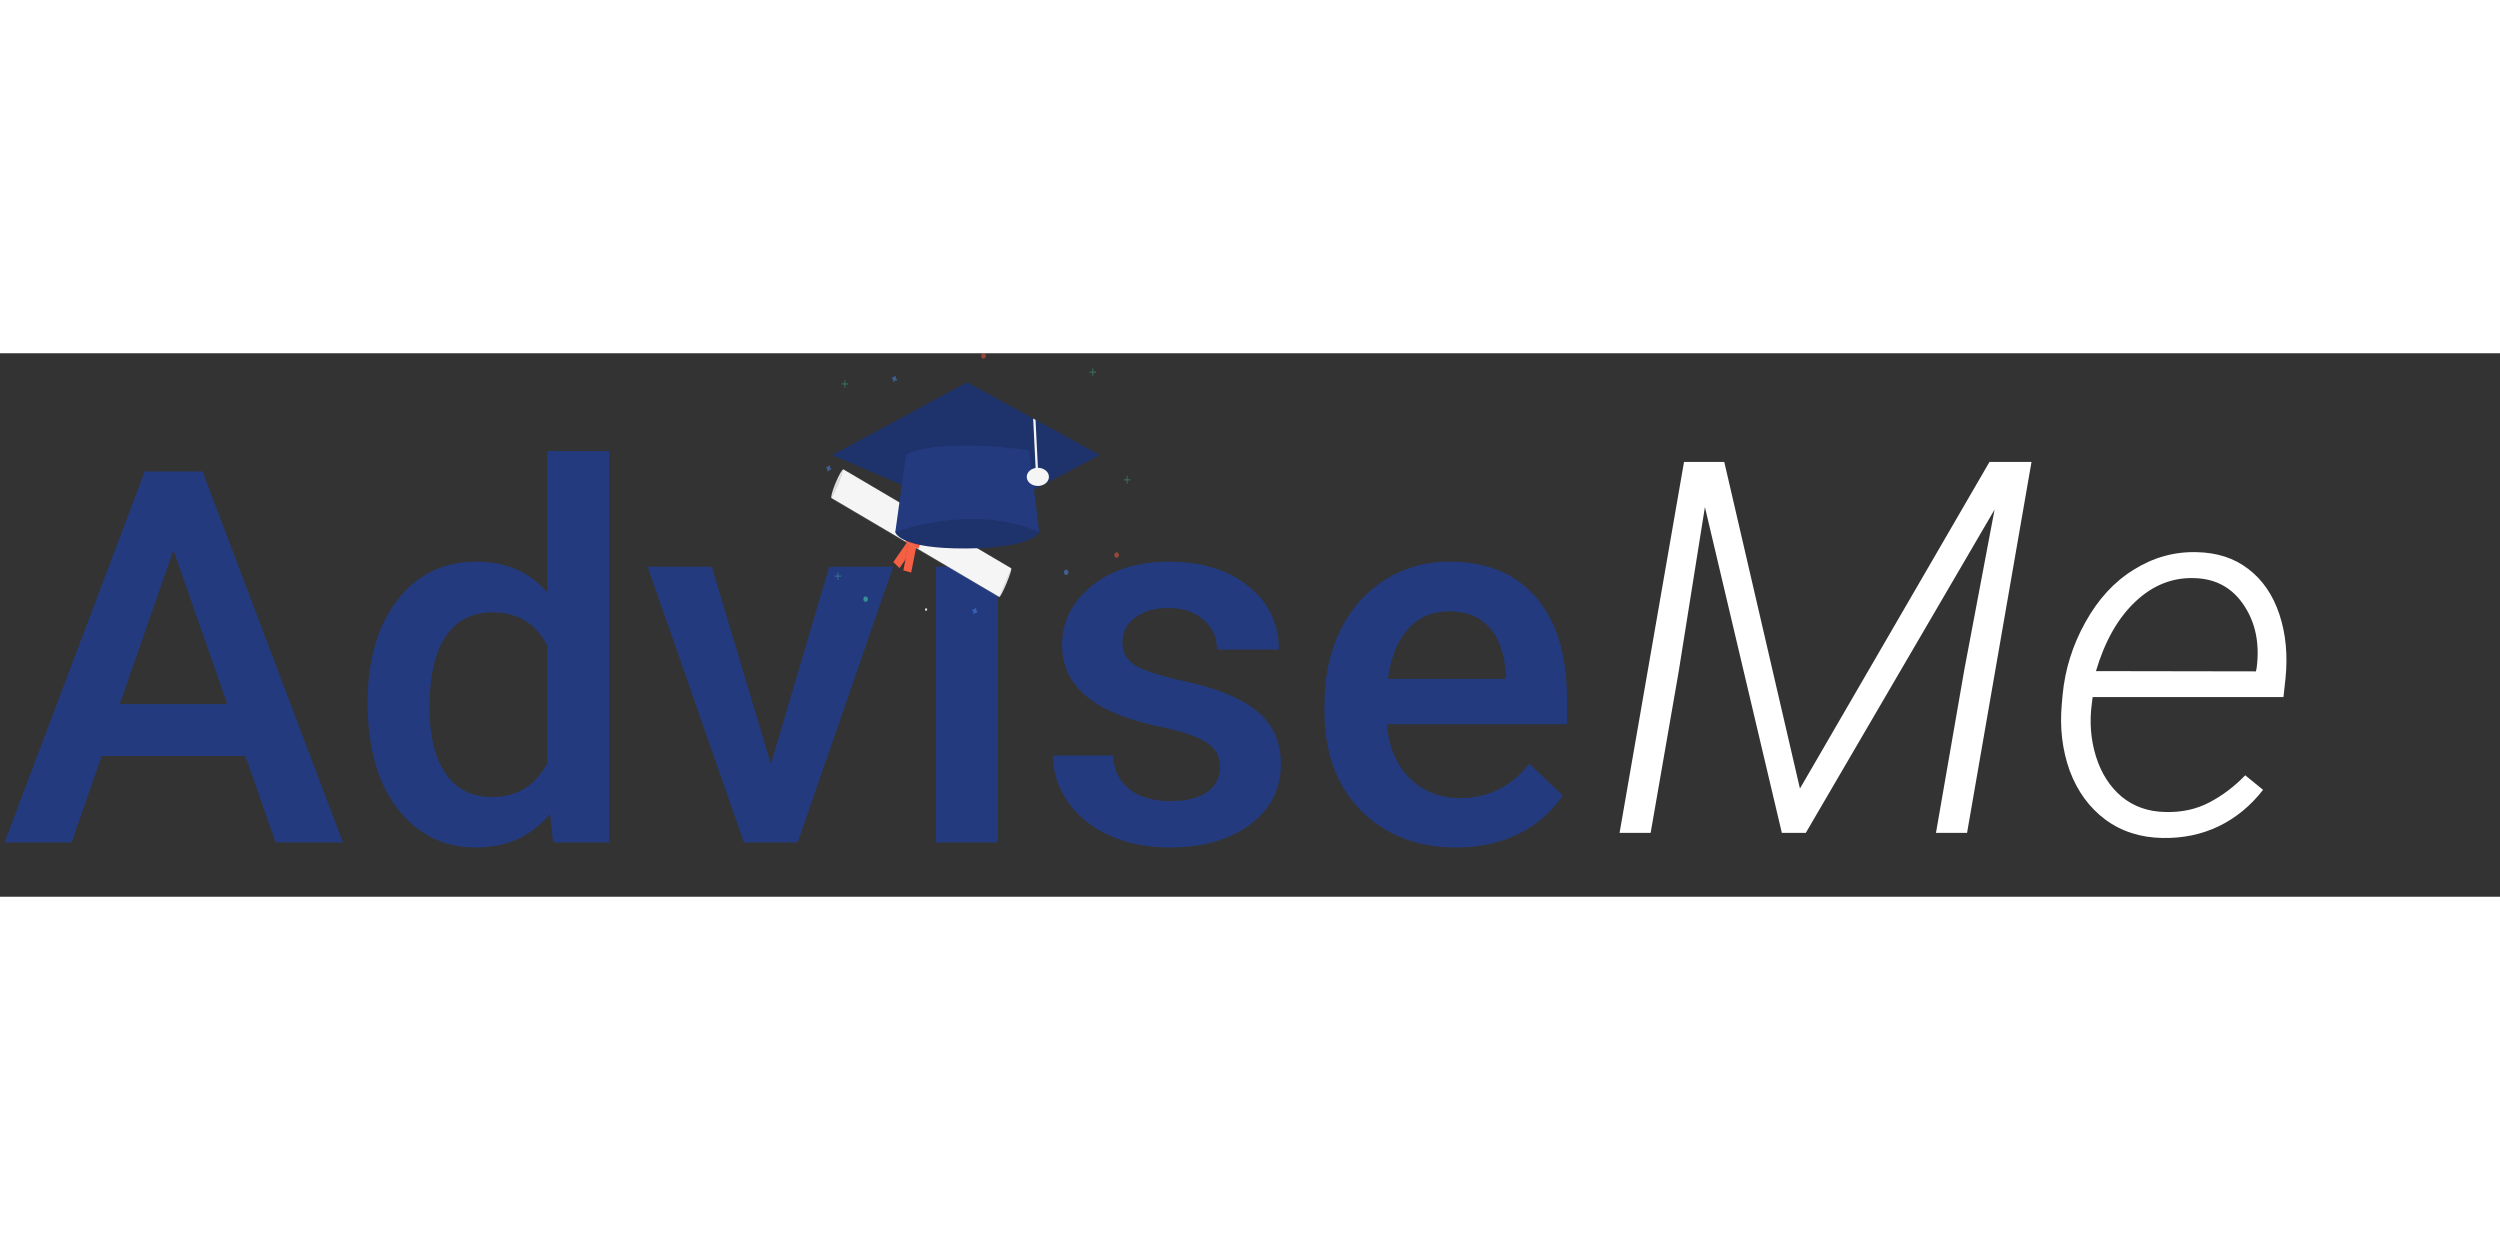 <svg width="90" height="45" viewBox="0 0 230 50" fill="none" xmlns="http://www.w3.org/2000/svg">
    <rect x="0" y="0" width="230" height="50" fill="#333333" stroke="none"/>
    <path d="M158.633 10L165.594 40.047L183.031 10H186.898L180.969 44.125H178.109L180.711 29.148L183.5 14.383L166.133 44.125H163.93L156.852 14.148L154.438 29.289L151.859 44.125H149L154.93 10H158.633Z" fill="white"/>
    <path d="M198.969 44.594C196.938 44.562 195.18 44 193.695 42.906C192.211 41.797 191.117 40.297 190.414 38.406C189.727 36.5 189.484 34.445 189.688 32.242L189.758 31.445C189.977 29.102 190.672 26.875 191.844 24.766C193.016 22.641 194.5 21.023 196.297 19.914C198.094 18.789 200.016 18.25 202.062 18.297C203.953 18.328 205.547 18.844 206.844 19.844C208.156 20.844 209.109 22.234 209.703 24.016C210.297 25.797 210.484 27.766 210.266 29.922L210.078 31.633H192.523L192.453 32.195C192.219 33.898 192.344 35.531 192.828 37.094C193.312 38.641 194.102 39.875 195.195 40.797C196.305 41.703 197.633 42.172 199.18 42.203C200.68 42.25 202.031 41.961 203.234 41.336C204.438 40.711 205.547 39.875 206.562 38.828L208.203 40.164C207.062 41.633 205.703 42.75 204.125 43.516C202.562 44.266 200.844 44.625 198.969 44.594ZM201.922 20.688C199.891 20.609 198.07 21.328 196.461 22.844C194.852 24.359 193.641 26.492 192.828 29.242L207.547 29.266L207.617 28.914C207.898 26.695 207.508 24.789 206.445 23.195C205.383 21.586 203.875 20.75 201.922 20.688Z" fill="white"/>
    <path d="M22.57 37.055H9.352L6.586 45H0.422L13.312 10.875H18.633L31.547 45H25.359L22.57 37.055ZM11.016 32.273H20.906L15.961 18.117L11.016 32.273Z" fill="#233B7E"/>
    <path d="M33.82 32.133C33.82 28.227 34.727 25.094 36.539 22.734C38.352 20.359 40.781 19.172 43.828 19.172C46.516 19.172 48.688 20.109 50.344 21.984V9H56.039V45H50.883L50.602 42.375C48.898 44.438 46.625 45.469 43.781 45.469C40.812 45.469 38.406 44.273 36.562 41.883C34.734 39.492 33.82 36.242 33.82 32.133ZM39.516 32.625C39.516 35.203 40.008 37.219 40.992 38.672C41.992 40.109 43.406 40.828 45.234 40.828C47.562 40.828 49.266 39.789 50.344 37.711V26.883C49.297 24.852 47.609 23.836 45.281 23.836C43.438 23.836 42.016 24.57 41.016 26.039C40.016 27.492 39.516 29.688 39.516 32.625Z" fill="#233B7E"/>
    <path d="M70.922 37.781L76.289 19.641H82.172L73.383 45H68.438L59.578 19.641H65.484L70.922 37.781Z" fill="#233B7E"/>
    <path d="M91.805 45H86.109V19.641H91.805V45ZM85.758 13.055C85.758 12.18 86.031 11.453 86.578 10.875C87.141 10.297 87.938 10.008 88.969 10.008C90 10.008 90.797 10.297 91.359 10.875C91.922 11.453 92.203 12.18 92.203 13.055C92.203 13.914 91.922 14.633 91.359 15.211C90.797 15.773 90 16.055 88.969 16.055C87.938 16.055 87.141 15.773 86.578 15.211C86.031 14.633 85.758 13.914 85.758 13.055Z" fill="#233B7E"/>
    <path d="M112.242 38.109C112.242 37.094 111.82 36.32 110.977 35.789C110.148 35.258 108.766 34.789 106.828 34.383C104.891 33.977 103.273 33.461 101.977 32.836C99.133 31.461 97.711 29.469 97.711 26.859C97.711 24.672 98.633 22.844 100.477 21.375C102.32 19.906 104.664 19.172 107.508 19.172C110.539 19.172 112.984 19.922 114.844 21.422C116.719 22.922 117.656 24.867 117.656 27.258H111.961C111.961 26.164 111.555 25.258 110.742 24.539C109.93 23.805 108.852 23.438 107.508 23.438C106.258 23.438 105.234 23.727 104.438 24.305C103.656 24.883 103.266 25.656 103.266 26.625C103.266 27.5 103.633 28.18 104.367 28.664C105.102 29.148 106.586 29.641 108.82 30.141C111.055 30.625 112.805 31.211 114.07 31.898C115.352 32.57 116.297 33.383 116.906 34.336C117.531 35.289 117.844 36.445 117.844 37.805C117.844 40.086 116.898 41.938 115.008 43.359C113.117 44.766 110.641 45.469 107.578 45.469C105.5 45.469 103.648 45.094 102.023 44.344C100.398 43.594 99.133 42.562 98.227 41.25C97.32 39.938 96.867 38.523 96.867 37.008H102.398C102.477 38.352 102.984 39.391 103.922 40.125C104.859 40.844 106.102 41.203 107.648 41.203C109.148 41.203 110.289 40.922 111.07 40.359C111.852 39.781 112.242 39.031 112.242 38.109Z" fill="#233B7E"/>
    <path d="M133.992 45.469C130.383 45.469 127.453 44.336 125.203 42.07C122.969 39.789 121.852 36.758 121.852 32.977V32.273C121.852 29.742 122.336 27.484 123.305 25.5C124.289 23.5 125.664 21.945 127.43 20.836C129.195 19.727 131.164 19.172 133.336 19.172C136.789 19.172 139.453 20.273 141.328 22.477C143.219 24.68 144.164 27.797 144.164 31.828V34.125H127.594C127.766 36.219 128.461 37.875 129.68 39.094C130.914 40.312 132.461 40.922 134.32 40.922C136.93 40.922 139.055 39.867 140.695 37.758L143.766 40.688C142.75 42.203 141.391 43.383 139.688 44.227C138 45.055 136.102 45.469 133.992 45.469ZM133.312 23.742C131.75 23.742 130.484 24.289 129.516 25.383C128.562 26.477 127.953 28 127.688 29.953H138.539V29.531C138.414 27.625 137.906 26.188 137.016 25.219C136.125 24.234 134.891 23.742 133.312 23.742Z" fill="#233B7E"/>
    <path d="M77.213 12.101C77.517 11.375 77.688 10.742 77.597 10.688C77.505 10.634 77.185 11.179 76.882 11.905C76.578 12.631 76.407 13.263 76.498 13.317C76.59 13.371 76.91 12.827 77.213 12.101Z" fill="#E0E0E0"/>
    <path d="M92.597 21.175C92.901 20.449 93.096 19.831 93.034 19.794C92.971 19.757 92.675 20.316 92.372 21.042C92.069 21.768 91.873 22.386 91.935 22.423C91.998 22.459 92.294 21.901 92.597 21.175Z" fill="#E0E0E0"/>
    <path d="M84.331 17.505L83.759 16.945L82.186 19.207L82.757 19.768L84.331 17.505Z" fill="#F55F44"/>
    <path opacity="0.05" d="M83.016 19.948L83.828 20.175L84.394 17.319L83.582 17.092L83.016 19.948Z" fill="black"/>
    <path d="M83.106 19.974L83.828 20.175L84.394 17.319L83.672 17.117L83.106 19.974Z" fill="#F55F44"/>
    <path d="M77.624 10.623L76.471 13.383L91.909 22.481L93.062 19.72L77.624 10.623Z" fill="url(#paint0_linear)"/>
    <path d="M91.937 22.415C91.635 22.243 76.277 13.187 76.498 13.317C77.351 11.772 77.597 10.688 77.597 10.688L93.035 19.786C93.035 19.786 92.493 20.916 91.937 22.415Z" fill="#F5F5F5"/>
    <path opacity="0.05" d="M85.62 15.417L84.347 14.667L83.249 17.295L84.522 18.045L85.62 15.417Z" fill="black"/>
    <path d="M85.565 15.384L84.403 14.699L83.305 17.328L84.466 18.013L85.565 15.384Z" fill="#F55F44"/>
    <path opacity="0.05" d="M85.343 15.254L84.569 14.797L83.471 17.426L84.245 17.882L85.343 15.254Z" fill="black"/>
    <path d="M85.288 15.221L84.624 14.83L83.526 17.459L84.19 17.85L85.288 15.221Z" fill="#F55F44"/>
    <path d="M85.199 23.7C85.255 23.7 85.302 23.645 85.302 23.577C85.302 23.51 85.255 23.455 85.199 23.455C85.142 23.455 85.096 23.51 85.096 23.577C85.096 23.645 85.142 23.7 85.199 23.7Z" fill="#DBDBDB"/>
    <g opacity="0.5">
    <path opacity="0.5" d="M77.14 20.152H77.035V20.863H77.14V20.152Z" fill="#47E6B1"/>
    <path opacity="0.5" d="M77.387 20.57V20.445H76.788V20.57H77.387Z" fill="#47E6B1"/>
    </g>
    <g opacity="0.5">
    <path opacity="0.5" d="M103.754 11.288H103.648V11.999H103.754V11.288Z" fill="#47E6B1"/>
    <path opacity="0.5" d="M104 11.707V11.581H103.402V11.707H104Z" fill="#47E6B1"/>
    </g>
    <g opacity="0.5">
    <path opacity="0.5" d="M77.774 2.467H77.668V3.177H77.774V2.467Z" fill="#47E6B1"/>
    <path opacity="0.5" d="M78.02 2.885V2.759H77.422V2.885H78.02Z" fill="#47E6B1"/>
    </g>
    <g opacity="0.5">
    <path opacity="0.5" d="M100.585 1.38H100.48V2.09H100.585V1.38Z" fill="#47E6B1"/>
    <path opacity="0.5" d="M100.832 1.798V1.672H100.233V1.798H100.832Z" fill="#47E6B1"/>
    </g>
    <path opacity="0.5" d="M76.433 10.597C76.403 10.582 76.38 10.555 76.367 10.52C76.353 10.486 76.351 10.447 76.361 10.411C76.362 10.406 76.363 10.4 76.363 10.394V10.394C76.364 10.377 76.361 10.361 76.353 10.347C76.345 10.333 76.334 10.323 76.321 10.317C76.308 10.311 76.294 10.311 76.28 10.316C76.267 10.32 76.255 10.33 76.247 10.343V10.343C76.244 10.348 76.242 10.353 76.24 10.358C76.227 10.393 76.204 10.421 76.175 10.436C76.146 10.452 76.114 10.455 76.083 10.444C76.079 10.442 76.074 10.441 76.069 10.44V10.44C76.055 10.439 76.041 10.444 76.03 10.453C76.018 10.462 76.009 10.475 76.004 10.491C75.999 10.506 75.999 10.523 76.003 10.539C76.007 10.555 76.015 10.569 76.026 10.579V10.579C76.03 10.582 76.034 10.585 76.039 10.587C76.068 10.602 76.091 10.63 76.105 10.664C76.118 10.698 76.12 10.737 76.111 10.773C76.109 10.778 76.108 10.784 76.108 10.79V10.79C76.107 10.807 76.111 10.823 76.118 10.837C76.126 10.851 76.137 10.861 76.15 10.867C76.163 10.873 76.178 10.873 76.191 10.869C76.204 10.864 76.216 10.854 76.225 10.841V10.841C76.227 10.836 76.23 10.831 76.232 10.826C76.244 10.791 76.267 10.764 76.296 10.748C76.325 10.732 76.358 10.729 76.388 10.74C76.393 10.742 76.397 10.743 76.402 10.744V10.744C76.416 10.745 76.43 10.74 76.442 10.731C76.454 10.722 76.462 10.709 76.467 10.694C76.472 10.678 76.472 10.661 76.469 10.645C76.465 10.629 76.457 10.615 76.445 10.605C76.441 10.602 76.437 10.599 76.433 10.597V10.597Z" fill="#4D8AF0"/>
    <path opacity="0.5" d="M82.487 2.36C82.458 2.345 82.435 2.318 82.422 2.284C82.408 2.25 82.406 2.211 82.415 2.175C82.417 2.169 82.418 2.163 82.418 2.158V2.158C82.419 2.141 82.415 2.125 82.408 2.111C82.4 2.097 82.389 2.086 82.376 2.081C82.363 2.075 82.349 2.074 82.335 2.079C82.322 2.084 82.31 2.093 82.302 2.107V2.107C82.299 2.111 82.296 2.116 82.294 2.122C82.282 2.156 82.259 2.184 82.23 2.2C82.201 2.216 82.168 2.218 82.138 2.207C82.133 2.206 82.129 2.204 82.124 2.204V2.204C82.11 2.203 82.096 2.207 82.084 2.216C82.073 2.225 82.064 2.239 82.059 2.254C82.054 2.27 82.054 2.287 82.058 2.303C82.062 2.318 82.07 2.332 82.081 2.342V2.342C82.085 2.346 82.089 2.349 82.094 2.351C82.123 2.366 82.146 2.393 82.159 2.427C82.173 2.462 82.175 2.501 82.166 2.537C82.164 2.542 82.163 2.548 82.163 2.554V2.554C82.162 2.57 82.166 2.587 82.173 2.6C82.181 2.614 82.192 2.625 82.205 2.631C82.218 2.636 82.233 2.637 82.246 2.632C82.259 2.628 82.271 2.618 82.279 2.605C82.282 2.6 82.285 2.595 82.287 2.59C82.299 2.555 82.322 2.527 82.351 2.511C82.38 2.496 82.412 2.493 82.443 2.504C82.448 2.506 82.452 2.507 82.457 2.507V2.507C82.471 2.508 82.485 2.504 82.497 2.495C82.508 2.486 82.517 2.473 82.522 2.457C82.527 2.442 82.527 2.425 82.523 2.409C82.519 2.393 82.511 2.379 82.5 2.369V2.369C82.496 2.365 82.492 2.363 82.487 2.36V2.36Z" fill="#4D8AF0"/>
    <path opacity="0.5" d="M89.88 23.725C89.851 23.71 89.828 23.683 89.814 23.648C89.801 23.614 89.799 23.575 89.808 23.539C89.809 23.534 89.81 23.528 89.811 23.522V23.522C89.812 23.506 89.808 23.489 89.8 23.475C89.793 23.462 89.782 23.451 89.769 23.445C89.755 23.439 89.741 23.439 89.728 23.444C89.714 23.448 89.703 23.458 89.694 23.471C89.691 23.476 89.689 23.481 89.687 23.486C89.674 23.521 89.651 23.549 89.623 23.564C89.594 23.58 89.561 23.583 89.531 23.572C89.526 23.57 89.521 23.569 89.516 23.568V23.568C89.502 23.567 89.489 23.572 89.477 23.581C89.465 23.59 89.456 23.603 89.452 23.619C89.447 23.634 89.446 23.651 89.45 23.667C89.454 23.683 89.462 23.697 89.473 23.707C89.477 23.71 89.482 23.713 89.486 23.715C89.515 23.73 89.539 23.758 89.552 23.792C89.565 23.826 89.567 23.865 89.558 23.901C89.557 23.907 89.556 23.912 89.555 23.918V23.918C89.555 23.935 89.558 23.951 89.566 23.965C89.573 23.979 89.585 23.989 89.598 23.995C89.611 24.001 89.625 24.001 89.638 23.997C89.652 23.992 89.663 23.982 89.672 23.969V23.969C89.675 23.965 89.677 23.959 89.679 23.954C89.692 23.919 89.715 23.892 89.744 23.876C89.772 23.86 89.805 23.857 89.835 23.868C89.84 23.87 89.845 23.871 89.85 23.872V23.872C89.864 23.873 89.877 23.868 89.889 23.859C89.901 23.85 89.91 23.837 89.915 23.822C89.919 23.806 89.92 23.789 89.916 23.773C89.912 23.757 89.904 23.743 89.893 23.733V23.733C89.889 23.73 89.885 23.727 89.88 23.725V23.725Z" fill="#4D8AF0"/>
    <path opacity="0.5" d="M102.733 18.814C102.849 18.814 102.944 18.702 102.944 18.563C102.944 18.425 102.849 18.312 102.733 18.312C102.616 18.312 102.521 18.425 102.521 18.563C102.521 18.702 102.616 18.814 102.733 18.814Z" fill="#F55F44"/>
    <path opacity="0.5" d="M98.086 20.403C98.203 20.403 98.297 20.291 98.297 20.152C98.297 20.013 98.203 19.901 98.086 19.901C97.969 19.901 97.875 20.013 97.875 20.152C97.875 20.291 97.969 20.403 98.086 20.403Z" fill="#4D8AF0"/>
    <path opacity="0.5" d="M79.64 22.87C79.756 22.87 79.851 22.757 79.851 22.619C79.851 22.48 79.756 22.368 79.64 22.368C79.523 22.368 79.428 22.48 79.428 22.619C79.428 22.757 79.523 22.87 79.64 22.87Z" fill="#47E6B1"/>
    <path opacity="0.5" d="M90.482 0.502C90.599 0.502 90.693 0.389 90.693 0.251C90.693 0.112 90.599 0 90.482 0C90.365 0 90.271 0.112 90.271 0.251C90.271 0.389 90.365 0.502 90.482 0.502Z" fill="#F55F44"/>
    <path d="M83.213 14.947L82.368 16.452C82.368 16.452 82.65 17.999 88.88 17.957C95.111 17.915 95.604 16.452 95.604 16.452L94.442 14.445L90.887 11.56L83.213 14.947Z" fill="#233B7E"/>
    <path opacity="0.15" d="M83.213 14.947L82.368 16.452C82.368 16.452 82.65 17.999 88.88 17.957C95.111 17.915 95.604 16.452 95.604 16.452L94.442 14.445L90.887 11.56L83.213 14.947Z" fill="black"/>
    <path d="M101.184 9.365L90.095 15.177L76.577 9.365L88.968 2.676L95.051 6.007L95.269 6.126L101.184 9.365Z" fill="#233B7E"/>
    <path opacity="0.15" d="M101.184 9.365L90.095 15.177L76.577 9.365L88.968 2.676L95.051 6.007L95.269 6.126L101.184 9.365Z" fill="black"/>
    <path d="M95.499 10.758L95.287 10.773L95.051 6.007L95.269 6.126L95.499 10.758Z" fill="#F5F5F5"/>
    <path d="M83.354 9.344L82.368 16.452C82.368 16.452 89.444 13.734 95.604 16.452L94.689 8.926C94.689 8.926 86.416 7.714 83.354 9.344Z" fill="#233B7E"/>
    <path d="M95.481 12.208C96.045 12.208 96.502 11.834 96.502 11.372C96.502 10.91 96.045 10.536 95.481 10.536C94.917 10.536 94.46 10.91 94.46 11.372C94.46 11.834 94.917 12.208 95.481 12.208Z" fill="#F5F5F5"/>
    <defs>
    <linearGradient id="paint0_linear" x1="84.19" y1="17.932" x2="85.695" y2="15.379" gradientUnits="userSpaceOnUse">
    <stop stop-color="#808080" stop-opacity="0.25"/>
    <stop offset="0.535" stop-color="#808080" stop-opacity="0.12"/>
    <stop offset="1" stop-color="#808080" stop-opacity="0.1"/>
    </linearGradient>
    </defs>
    </svg>